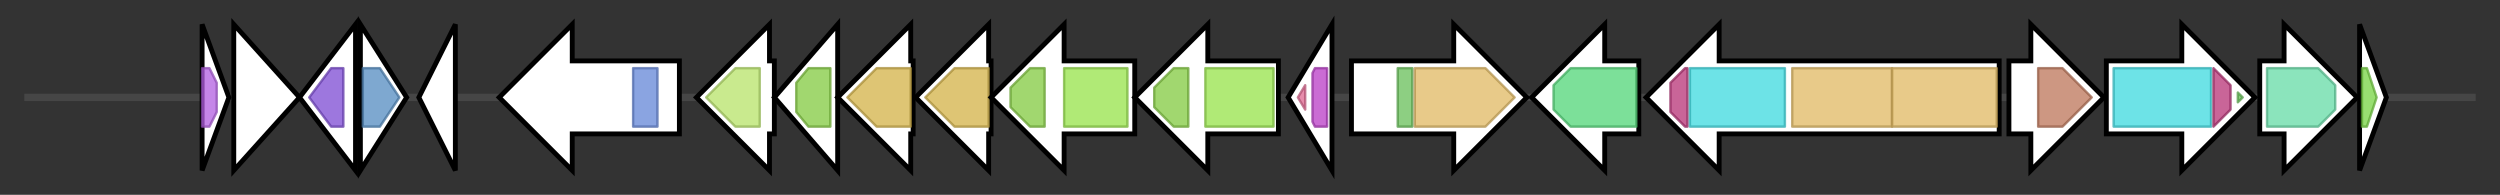 <svg version="1.1" baseProfile="full" xmlns="http://www.w3.org/2000/svg" width="1026.667" height="80">
	<rect width="100%" height="100%" fill="#333333" stroke="none"/>
	<g>
		<line x1="10" y1="40.0" x2="1016.667" y2="40.0" style="stroke:rgb(70,70,70); stroke-width:3 "/>
		<g>
			<title> (ctg1_524)</title>
			<polygon class=" (ctg1_524)" points="83,10 94,40 83,70" fill="rgb(255,255,255)" fill-opacity="1.0" stroke="rgb(0,0,0)" stroke-width="2"  />
			<g>
				<title>YAcAr (PF10686)
"YspA, cpYpsA-related SLOG family"</title>
				<polygon class="PF10686" points="83,28 86,28 89,34 89,46 86,52 83,52" stroke-linejoin="round" width="6" height="24" fill="rgb(177,94,224)" stroke="rgb(141,75,179)" stroke-width="1" opacity="0.75" />
			</g>
		</g>
		<g>
			<title> (ctg1_525)</title>
			<polygon class=" (ctg1_525)" points="96,10 123,40 96,70" fill="rgb(255,255,255)" fill-opacity="1.0" stroke="rgb(0,0,0)" stroke-width="2"  />
		</g>
		<g>
			<title> (ctg1_526)</title>
			<polygon class=" (ctg1_526)" points="123,40 146,10 146,70" fill="rgb(255,255,255)" fill-opacity="1.0" stroke="rgb(0,0,0)" stroke-width="2"  />
			<g>
				<title>DUF533 (PF04391)
"Protein of unknown function (DUF533)"</title>
				<polygon class="PF04391" points="127,40 136,28 141,28 141,52 136,52" stroke-linejoin="round" width="18" height="24" fill="rgb(124,74,211)" stroke="rgb(99,59,168)" stroke-width="1" opacity="0.75" />
			</g>
		</g>
		<g>
			<title> (ctg1_527)</title>
			<polygon class=" (ctg1_527)" points="148,10 167,40 148,70" fill="rgb(255,255,255)" fill-opacity="1.0" stroke="rgb(0,0,0)" stroke-width="2"  />
			<g>
				<title>DinB (PF05163)
"DinB family"</title>
				<polygon class="PF05163" points="149,28 156,28 164,40 156,52 149,52" stroke-linejoin="round" width="17" height="24" fill="rgb(83,139,192)" stroke="rgb(66,111,153)" stroke-width="1" opacity="0.75" />
			</g>
		</g>
		<g>
			<title> (ctg1_528)</title>
			<polygon class=" (ctg1_528)" points="172,40 187,10 187,70" fill="rgb(255,255,255)" fill-opacity="1.0" stroke="rgb(0,0,0)" stroke-width="2"  />
		</g>
		<g>
			<title> (ctg1_529)</title>
			<polygon class=" (ctg1_529)" points="279,25 235,25 235,10 205,40 235,70 235,55 279,55" fill="rgb(255,255,255)" fill-opacity="1.0" stroke="rgb(0,0,0)" stroke-width="2"  />
			<g>
				<title>Plug (PF07715)
"TonB-dependent Receptor Plug Domain"</title>
				<rect class="PF07715" x="260" y="28" stroke-linejoin="round" width="10" height="24" fill="rgb(99,133,214)" stroke="rgb(79,106,171)" stroke-width="1" opacity="0.75" />
			</g>
		</g>
		<g>
			<title> (ctg1_530)</title>
			<polygon class=" (ctg1_530)" points="318,25 316,25 316,10 286,40 316,70 316,55 318,55" fill="rgb(255,255,255)" fill-opacity="1.0" stroke="rgb(0,0,0)" stroke-width="2"  />
			<g>
				<title>Peripla_BP_2 (PF01497)
"Periplasmic binding protein"</title>
				<polygon class="PF01497" points="290,40 302,28 312,28 312,52 302,52" stroke-linejoin="round" width="24" height="24" fill="rgb(183,226,104)" stroke="rgb(146,180,83)" stroke-width="1" opacity="0.75" />
			</g>
		</g>
		<g>
			<title> (ctg1_531)</title>
			<polygon class=" (ctg1_531)" points="318,40 344,10 344,70" fill="rgb(255,255,255)" fill-opacity="1.0" stroke="rgb(0,0,0)" stroke-width="2"  />
			<g>
				<title>ABC_tran (PF00005)
"ABC transporter"</title>
				<polygon class="PF00005" points="327,34 332,28 341,28 341,52 332,52 327,46" stroke-linejoin="round" width="14" height="24" fill="rgb(129,201,63)" stroke="rgb(103,160,50)" stroke-width="1" opacity="0.75" />
			</g>
		</g>
		<g>
			<title> (ctg1_532)</title>
			<polygon class=" (ctg1_532)" points="375,25 374,25 374,10 344,40 374,70 374,55 375,55" fill="rgb(255,255,255)" fill-opacity="1.0" stroke="rgb(0,0,0)" stroke-width="2"  />
			<g>
				<title>FecCD (PF01032)
"FecCD transport family"</title>
				<polygon class="PF01032" points="348,40 360,28 374,28 374,52 360,52" stroke-linejoin="round" width="30" height="24" fill="rgb(210,177,70)" stroke="rgb(168,141,56)" stroke-width="1" opacity="0.75" />
			</g>
		</g>
		<g>
			<title> (ctg1_533)</title>
			<polygon class=" (ctg1_533)" points="407,25 406,25 406,10 376,40 406,70 406,55 407,55" fill="rgb(255,255,255)" fill-opacity="1.0" stroke="rgb(0,0,0)" stroke-width="2"  />
			<g>
				<title>FecCD (PF01032)
"FecCD transport family"</title>
				<polygon class="PF01032" points="380,40 392,28 406,28 406,52 392,52" stroke-linejoin="round" width="30" height="24" fill="rgb(210,177,70)" stroke="rgb(168,141,56)" stroke-width="1" opacity="0.75" />
			</g>
		</g>
		<g>
			<title> (ctg1_534)</title>
			<polygon class=" (ctg1_534)" points="466,25 437,25 437,10 407,40 437,70 437,55 466,55" fill="rgb(255,255,255)" fill-opacity="1.0" stroke="rgb(0,0,0)" stroke-width="2"  />
			<g>
				<title>ABC_tran (PF00005)
"ABC transporter"</title>
				<polygon class="PF00005" points="415,36 423,28 429,28 429,52 423,52 415,44" stroke-linejoin="round" width="14" height="24" fill="rgb(129,201,63)" stroke="rgb(103,160,50)" stroke-width="1" opacity="0.75" />
			</g>
			<g>
				<title>ABC_membrane (PF00664)
"ABC transporter transmembrane region"</title>
				<rect class="PF00664" x="437" y="28" stroke-linejoin="round" width="26" height="24" fill="rgb(149,226,73)" stroke="rgb(119,180,58)" stroke-width="1" opacity="0.75" />
			</g>
		</g>
		<g>
			<title> (ctg1_535)</title>
			<polygon class=" (ctg1_535)" points="525,25 496,25 496,10 466,40 496,70 496,55 525,55" fill="rgb(255,255,255)" fill-opacity="1.0" stroke="rgb(0,0,0)" stroke-width="2"  />
			<g>
				<title>ABC_tran (PF00005)
"ABC transporter"</title>
				<polygon class="PF00005" points="474,36 482,28 488,28 488,52 482,52 474,44" stroke-linejoin="round" width="14" height="24" fill="rgb(129,201,63)" stroke="rgb(103,160,50)" stroke-width="1" opacity="0.75" />
			</g>
			<g>
				<title>ABC_membrane (PF00664)
"ABC transporter transmembrane region"</title>
				<rect class="PF00664" x="495" y="28" stroke-linejoin="round" width="28" height="24" fill="rgb(149,226,73)" stroke="rgb(119,180,58)" stroke-width="1" opacity="0.75" />
			</g>
		</g>
		<g>
			<title> (ctg1_536)</title>
			<polygon class=" (ctg1_536)" points="529,40 547,10 547,70" fill="rgb(255,255,255)" fill-opacity="1.0" stroke="rgb(0,0,0)" stroke-width="2"  />
			<g>
				<title>Sigma70_r4_2 (PF08281)
"Sigma-70, region 4"</title>
				<polygon class="PF08281" points="533,40 536,35 536,45" stroke-linejoin="round" width="5" height="24" fill="rgb(222,103,144)" stroke="rgb(177,82,115)" stroke-width="1" opacity="0.75" />
			</g>
			<g>
				<title>Sigma70_r2 (PF04542)
"Sigma-70 region 2"</title>
				<polygon class="PF04542" points="539,30 540,28 545,28 545,52 540,52 539,50" stroke-linejoin="round" width="6" height="24" fill="rgb(184,59,197)" stroke="rgb(147,47,157)" stroke-width="1" opacity="0.75" />
			</g>
		</g>
		<g>
			<title> (ctg1_537)</title>
			<polygon class=" (ctg1_537)" points="555,25 597,25 597,10 627,40 597,70 597,55 555,55" fill="rgb(255,255,255)" fill-opacity="1.0" stroke="rgb(0,0,0)" stroke-width="2"  />
			<g>
				<title>PP-binding (PF00550)
"Phosphopantetheine attachment site"</title>
				<rect class="PF00550" x="574" y="28" stroke-linejoin="round" width="6" height="24" fill="rgb(103,191,88)" stroke="rgb(82,152,70)" stroke-width="1" opacity="0.75" />
			</g>
			<g>
				<title>Condensation (PF00668)
"Condensation domain"</title>
				<polygon class="PF00668" points="581,28 610,28 622,40 610,52 581,52" stroke-linejoin="round" width="44" height="24" fill="rgb(224,184,98)" stroke="rgb(179,147,78)" stroke-width="1" opacity="0.75" />
			</g>
		</g>
		<g>
			<title> (ctg1_538)</title>
			<polygon class=" (ctg1_538)" points="673,25 659,25 659,10 629,40 659,70 659,55 673,55" fill="rgb(255,255,255)" fill-opacity="1.0" stroke="rgb(0,0,0)" stroke-width="2"  />
			<g>
				<title>Lys_Orn_oxgnase (PF13434)
"L-lysine 6-monooxygenase/L-ornithine 5-monooxygenase"</title>
				<polygon class="PF13434" points="638,35 645,28 672,28 672,52 645,52 638,45" stroke-linejoin="round" width="34" height="24" fill="rgb(81,213,119)" stroke="rgb(64,170,95)" stroke-width="1" opacity="0.75" />
			</g>
		</g>
		<g>
			<title> (ctg1_539)</title>
			<polygon class=" (ctg1_539)" points="821,25 706,25 706,10 676,40 706,70 706,55 821,55" fill="rgb(255,255,255)" fill-opacity="1.0" stroke="rgb(0,0,0)" stroke-width="2"  />
			<g>
				<title>AMP-binding_C (PF13193)
"AMP-binding enzyme C-terminal domain"</title>
				<polygon class="PF13193" points="686,34 692,28 693,28 693,52 692,52 686,46" stroke-linejoin="round" width="7" height="24" fill="rgb(182,50,118)" stroke="rgb(145,39,94)" stroke-width="1" opacity="0.75" />
			</g>
			<g>
				<title>AMP-binding (PF00501)
"AMP-binding enzyme"</title>
				<rect class="PF00501" x="694" y="28" stroke-linejoin="round" width="39" height="24" fill="rgb(60,217,223)" stroke="rgb(48,173,178)" stroke-width="1" opacity="0.75" />
			</g>
			<g>
				<title>Condensation (PF00668)
"Condensation domain"</title>
				<rect class="PF00668" x="736" y="28" stroke-linejoin="round" width="41" height="24" fill="rgb(224,184,98)" stroke="rgb(179,147,78)" stroke-width="1" opacity="0.75" />
			</g>
			<g>
				<title>Condensation (PF00668)
"Condensation domain"</title>
				<rect class="PF00668" x="777" y="28" stroke-linejoin="round" width="43" height="24" fill="rgb(224,184,98)" stroke="rgb(179,147,78)" stroke-width="1" opacity="0.75" />
			</g>
		</g>
		<g>
			<title> (ctg1_540)</title>
			<polygon class=" (ctg1_540)" points="825,25 834,25 834,10 864,40 834,70 834,55 825,55" fill="rgb(255,255,255)" fill-opacity="1.0" stroke="rgb(0,0,0)" stroke-width="2"  />
			<g>
				<title>Chorismate_bind (PF00425)
"chorismate binding enzyme"</title>
				<polygon class="PF00425" points="837,28 847,28 859,40 847,52 837,52" stroke-linejoin="round" width="25" height="24" fill="rgb(188,116,88)" stroke="rgb(150,92,70)" stroke-width="1" opacity="0.75" />
			</g>
		</g>
		<g>
			<title> (ctg1_541)</title>
			<polygon class=" (ctg1_541)" points="865,25 896,25 896,10 926,40 896,70 896,55 865,55" fill="rgb(255,255,255)" fill-opacity="1.0" stroke="rgb(0,0,0)" stroke-width="2"  />
			<g>
				<title>AMP-binding (PF00501)
"AMP-binding enzyme"</title>
				<rect class="PF00501" x="868" y="28" stroke-linejoin="round" width="40" height="24" fill="rgb(60,217,223)" stroke="rgb(48,173,178)" stroke-width="1" opacity="0.75" />
			</g>
			<g>
				<title>AMP-binding_C (PF13193)
"AMP-binding enzyme C-terminal domain"</title>
				<polygon class="PF13193" points="909,28 909,28 916,35 916,45 909,52 909,52" stroke-linejoin="round" width="7" height="24" fill="rgb(182,50,118)" stroke="rgb(145,39,94)" stroke-width="1" opacity="0.75" />
			</g>
			<g>
				<title>PP-binding (PF00550)
"Phosphopantetheine attachment site"</title>
				<polygon class="PF00550" points="919,38 921,40 919,42" stroke-linejoin="round" width="6" height="24" fill="rgb(103,191,88)" stroke="rgb(82,152,70)" stroke-width="1" opacity="0.75" />
			</g>
		</g>
		<g>
			<title> (ctg1_542)</title>
			<polygon class=" (ctg1_542)" points="928,25 938,25 938,10 968,40 938,70 938,55 928,55" fill="rgb(255,255,255)" fill-opacity="1.0" stroke="rgb(0,0,0)" stroke-width="2"  />
			<g>
				<title>Pyridoxal_deC (PF00282)
"Pyridoxal-dependent decarboxylase conserved domain"</title>
				<polygon class="PF00282" points="931,28 952,28 959,35 959,45 952,52 931,52" stroke-linejoin="round" width="28" height="24" fill="rgb(100,218,166)" stroke="rgb(80,174,132)" stroke-width="1" opacity="0.75" />
			</g>
		</g>
		<g>
			<title> (ctg1_543)</title>
			<polygon class=" (ctg1_543)" points="969,10 980,40 969,70" fill="rgb(255,255,255)" fill-opacity="1.0" stroke="rgb(0,0,0)" stroke-width="2"  />
			<g>
				<title>CM_2 (PF01817)
"Chorismate mutase type II"</title>
				<polygon class="PF01817" points="970,28 972,28 976,40 972,52 970,52" stroke-linejoin="round" width="7" height="24" fill="rgb(118,210,66)" stroke="rgb(94,168,52)" stroke-width="1" opacity="0.75" />
			</g>
		</g>
	</g>
</svg>
